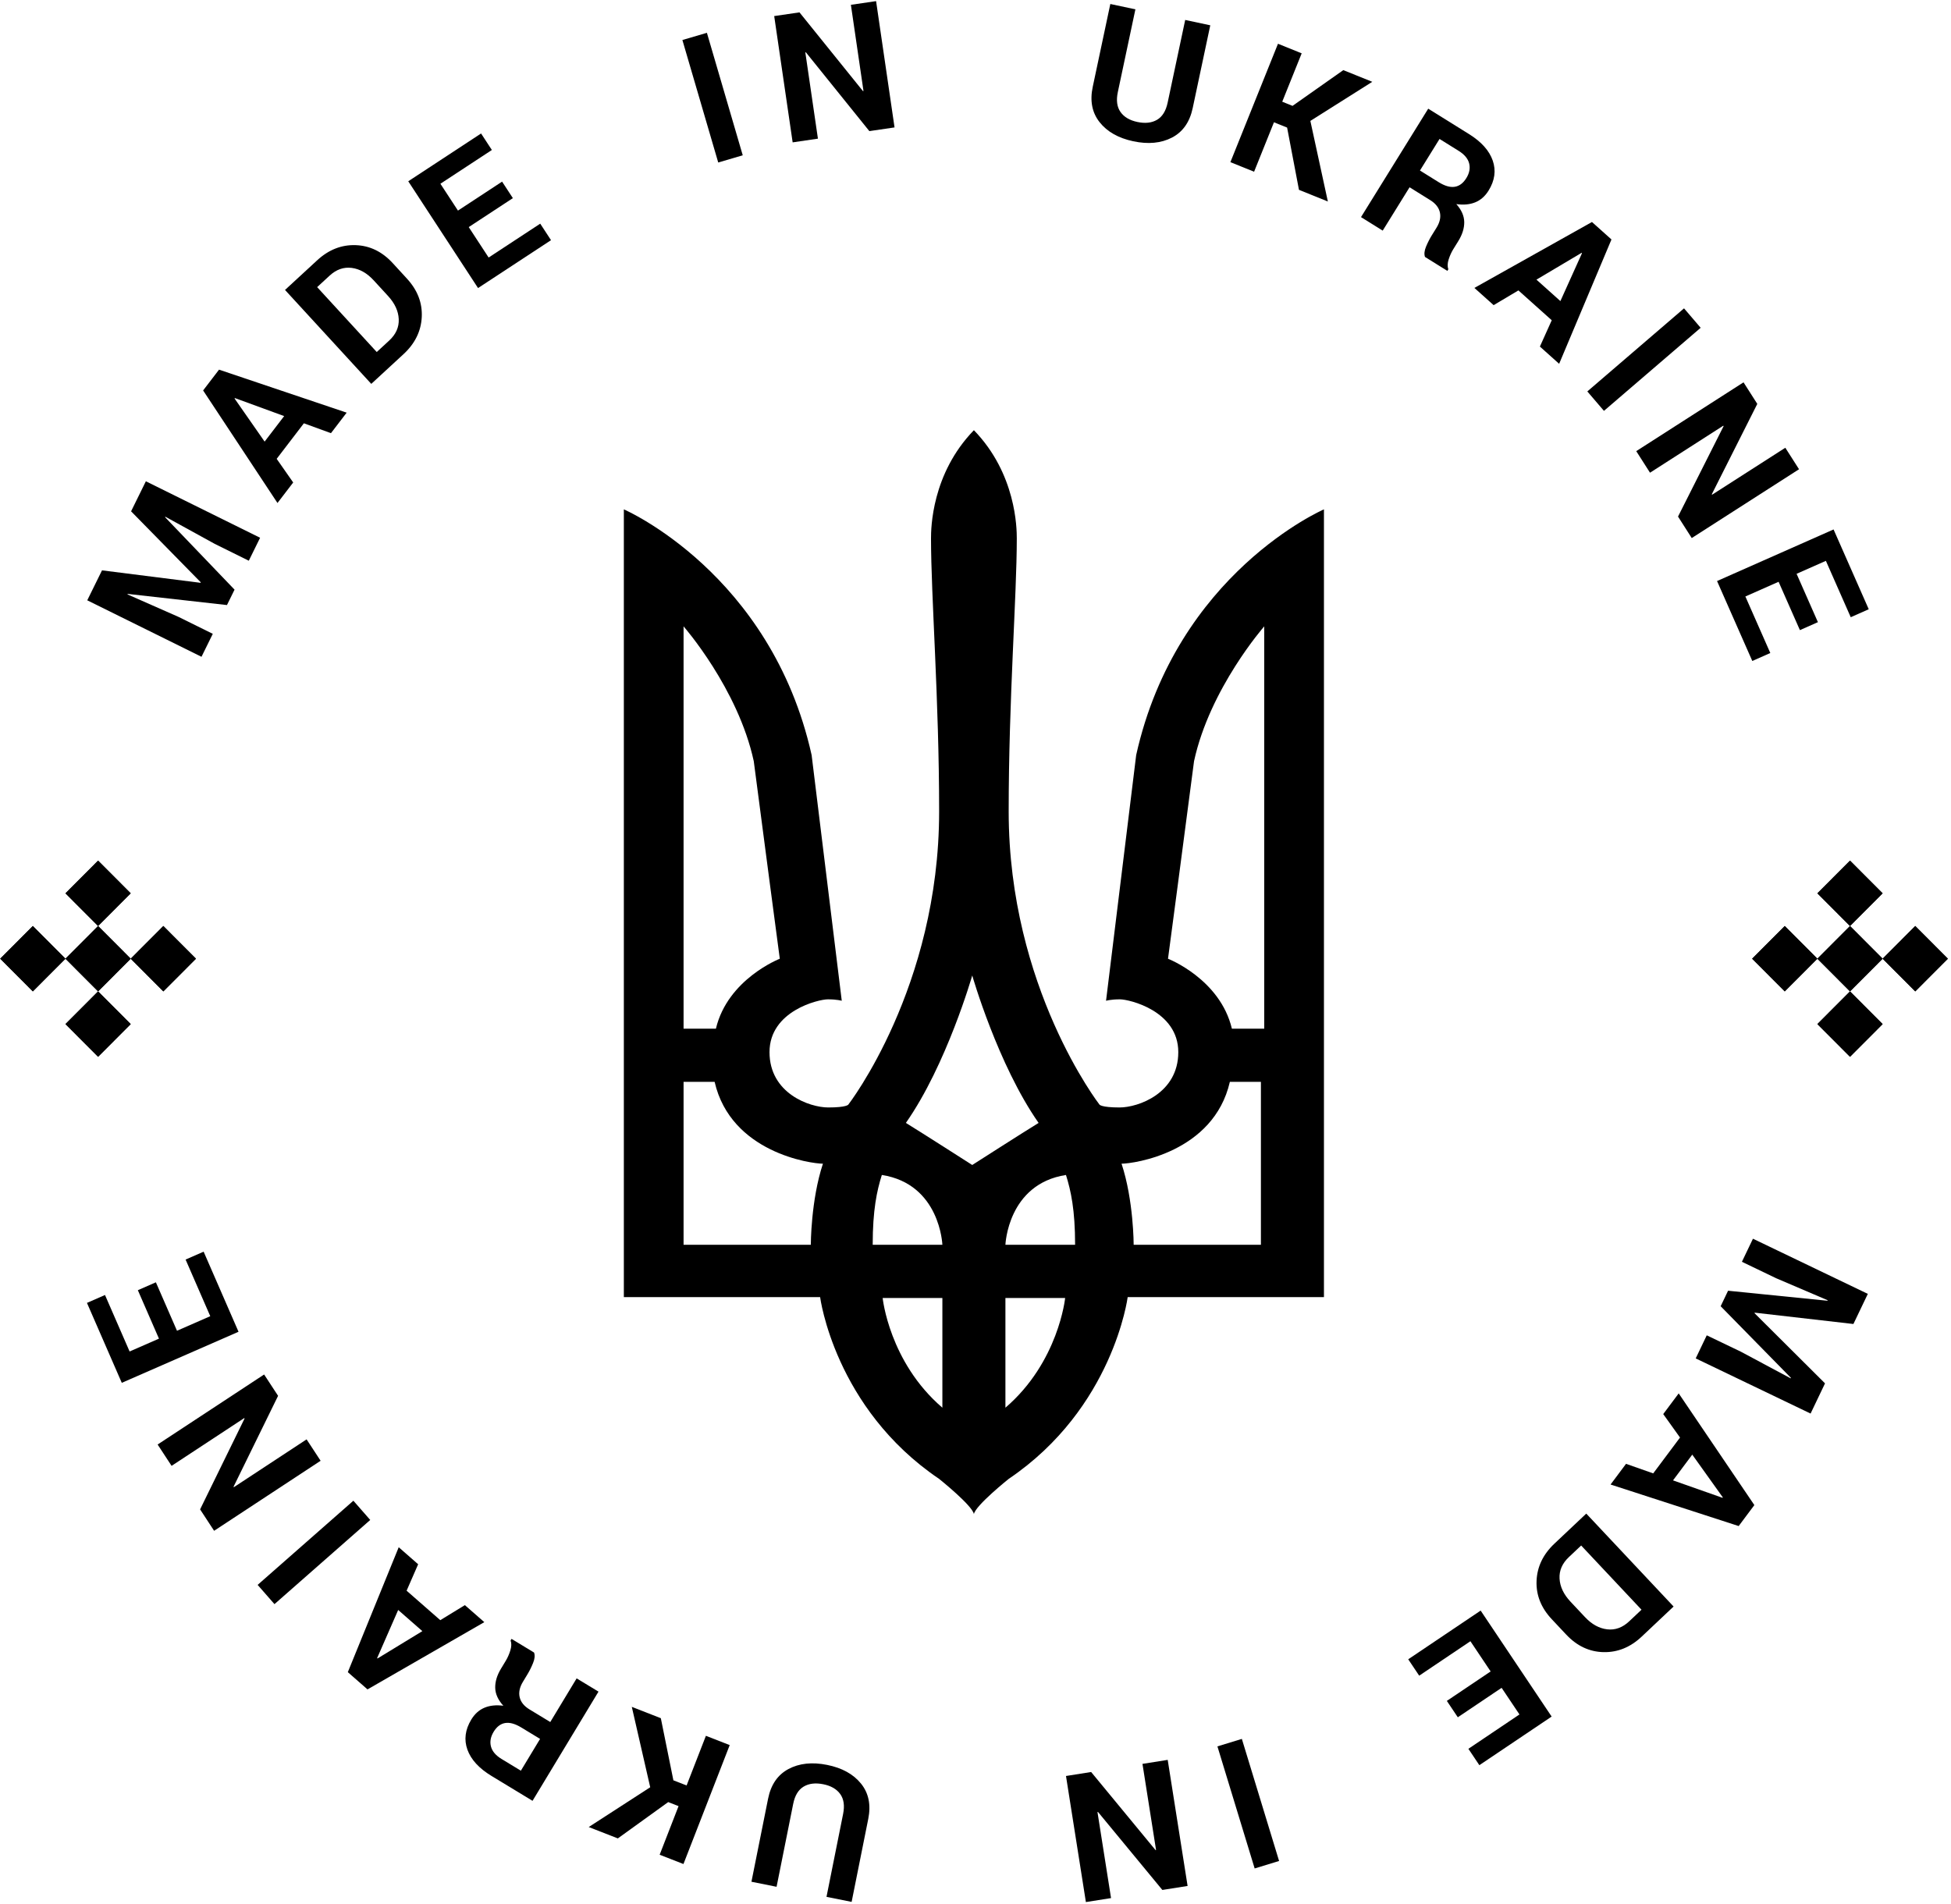 <?xml version="1.0" encoding="UTF-8" standalone="no"?>
<svg width="500px" height="488px" viewBox="0 0 500 488" version="1.1" xmlns="http://www.w3.org/2000/svg" xmlns:xlink="http://www.w3.org/1999/xlink" xmlns:sketch="http://www.bohemiancoding.com/sketch/ns">
    <!-- Generator: Sketch 3.2.2 (9983) - http://www.bohemiancoding.com/sketch -->
    <title>ukraine</title>
    <desc>Created with Sketch.</desc>
    <defs></defs>
    <g id="Page-1" stroke="none" stroke-width="1" fill="none" fill-rule="evenodd" sketch:type="MSPage">
        <g id="ukraine" sketch:type="MSLayerGroup" transform="translate(0, -25)">
            <g id="Page-1">
                <g id="BW">
                    <g id="Text" transform="translate(22, 0)">
                        <path d="M452.991,364.343 L427.702,361.44 L427.643,361.563 L445.714,379.559 L442.014,387.3 L412.574,373.161 L415.404,367.245 L424.179,371.459 L436.908,378.27 L436.986,378.159 L418.969,359.789 L420.868,355.817 L446.343,358.384 L446.381,358.253 L433.19,352.615 L424.415,348.401 L427.245,342.485 L456.684,356.623 L452.991,364.343" id="Fill-1" fill="#000000" sketch:type="MSShapeGroup"></path>
                        <path d="M401.683,402.633 L408.553,393.445 L404.25,387.433 L408.216,382.129 L427.605,410.756 L423.585,416.132 L390.752,405.486 L394.718,400.182 L401.683,402.633 L401.683,402.633 Z M411.693,397.825 L406.759,404.424 L419.443,408.893 L419.523,408.786 L411.693,397.825 L411.693,397.825 Z" id="Fill-2" fill="#000000" sketch:type="MSShapeGroup"></path>
                        <path d="M384.527,412.938 L406.906,436.756 L398.744,444.457 C395.839,447.199 392.571,448.528 388.94,448.446 C385.311,448.362 382.129,446.865 379.393,443.954 L375.689,440.011 C372.943,437.088 371.643,433.814 371.788,430.189 C371.935,426.564 373.459,423.38 376.366,420.639 L384.527,412.938 L384.527,412.938 Z M398.682,437.573 L383.219,421.117 L380.069,424.089 C378.361,425.701 377.565,427.541 377.68,429.61 C377.798,431.678 378.731,433.644 380.481,435.508 L384.212,439.479 C385.942,441.321 387.834,442.361 389.888,442.602 C391.941,442.843 393.823,442.157 395.531,440.546 L398.682,437.573 L398.682,437.573 Z" id="Fill-3" fill="#000000" sketch:type="MSShapeGroup"></path>
                        <path d="M348.795,460.945 L360.02,453.394 L354.835,445.651 L341.71,454.48 L338.899,450.281 L357.459,437.797 L375.653,464.96 L357.128,477.421 L354.318,473.223 L367.406,464.419 L362.832,457.592 L351.606,465.143 L348.795,460.945" id="Fill-4" fill="#000000" sketch:type="MSShapeGroup"></path>
                        <path d="M290,472.603 L296.261,470.685 L305.804,501.971 L299.543,503.89 L290,472.603" id="Fill-5" fill="#000000" sketch:type="MSShapeGroup"></path>
                        <path d="M251.191,480.191 L257.637,479.17 L274.143,499.188 L274.272,499.146 L270.791,477.085 L277.258,476.061 L282.356,508.374 L275.889,509.399 L259.388,489.403 L259.259,489.445 L262.736,511.484 L256.291,512.505 L251.191,480.191" id="Fill-6" fill="#000000" sketch:type="MSShapeGroup"></path>
                        <path d="M170.579,507.295 L174.843,486.015 C175.564,482.416 177.307,479.88 180.072,478.404 C182.838,476.928 186.141,476.578 189.98,477.35 C193.805,478.119 196.698,479.717 198.659,482.144 C200.619,484.571 201.239,487.583 200.518,491.181 L196.254,512.461 L189.814,511.165 L194.074,489.901 C194.497,487.789 194.25,486.095 193.332,484.818 C192.413,483.542 190.965,482.704 188.987,482.306 C186.98,481.902 185.299,482.106 183.947,482.917 C182.596,483.729 181.707,485.2 181.281,487.327 L177.02,508.591 L170.579,507.295" id="Fill-7" fill="#000000" sketch:type="MSShapeGroup"></path>
                        <path d="M150.575,481.298 L153.959,482.62 L158.909,469.891 L165.009,472.273 L153.156,502.754 L147.056,500.374 L151.9,487.916 L149.247,486.88 L136.338,496.188 L128.88,493.275 L144.637,483.079 L139.919,462.475 L147.356,465.379 L150.575,481.298" id="Fill-8" fill="#000000" sketch:type="MSShapeGroup"></path>
                        <path d="M119.024,466.359 L125.781,455.172 L131.382,458.568 L114.477,486.556 L103.946,480.168 C100.763,478.236 98.713,475.998 97.793,473.455 C96.877,470.909 97.202,468.337 98.774,465.735 C99.649,464.287 100.776,463.273 102.158,462.693 C103.54,462.112 105.152,461.944 106.997,462.187 C105.642,460.7 104.947,459.167 104.914,457.588 C104.881,456.01 105.371,454.381 106.384,452.702 L107.627,450.646 C108.099,449.864 108.487,448.982 108.791,448.003 C109.094,447.022 109.114,446.172 108.851,445.452 L109.094,445.049 L114.867,448.55 C115.132,449.271 115.05,450.158 114.622,451.212 C114.196,452.267 113.723,453.223 113.205,454.081 L112.009,456.062 C111.165,457.458 110.889,458.775 111.182,460.011 C111.474,461.248 112.311,462.285 113.692,463.124 L119.024,466.359 L119.024,466.359 Z M116.412,470.683 L111.578,467.75 C110.005,466.797 108.631,466.419 107.455,466.615 C106.278,466.812 105.296,467.565 104.506,468.871 C103.732,470.153 103.503,471.405 103.821,472.632 C104.138,473.857 105.051,474.927 106.559,475.842 L111.488,478.833 L116.412,470.683 L116.412,470.683 Z" id="Fill-9" fill="#000000" sketch:type="MSShapeGroup"></path>
                        <path d="M82.205,432.699 L90.836,440.252 L97.138,436.399 L102.12,440.76 L72.187,457.997 L67.138,453.58 L80.181,421.562 L85.163,425.921 L82.205,432.699 L82.205,432.699 Z M86.242,443.063 L80.044,437.639 L74.649,449.98 L74.75,450.069 L86.242,443.063 L86.242,443.063 Z" id="Fill-10" fill="#000000" sketch:type="MSShapeGroup"></path>
                        <path d="M68.564,409.637 L72.882,414.569 L48.343,436.144 L44.025,431.212 L68.564,409.637" id="Fill-11" fill="#000000" sketch:type="MSShapeGroup"></path>
                        <path d="M45.689,377.287 L49.268,382.754 L37.848,406.065 L37.94,406.166 L56.574,393.913 L60.166,399.399 L32.872,417.346 L29.28,411.86 L40.681,388.562 L40.588,388.462 L21.974,400.702 L18.395,395.234 L45.689,377.287" id="Fill-12" fill="#000000" sketch:type="MSShapeGroup"></path>
                        <path d="M17.95,353.658 L23.359,366.076 L31.886,362.344 L25.563,347.828 L30.186,345.805 L39.13,366.336 L9.211,379.424 L0.286,358.935 L4.909,356.912 L11.214,371.388 L18.736,368.098 L13.327,355.681 L17.95,353.658" id="Fill-13" fill="#000000" sketch:type="MSShapeGroup"></path>
                        <path d="M4.142,171.183 L29.397,174.376 L29.457,174.255 L11.593,156.051 L15.383,148.354 L44.658,162.83 L41.761,168.713 L33.035,164.398 L20.384,157.442 L20.304,157.552 L38.11,176.129 L36.166,180.077 L10.721,177.218 L10.683,177.349 L23.809,183.138 L32.535,187.453 L29.639,193.336 L0.362,178.861 L4.142,171.183" id="Fill-14" fill="#000000" sketch:type="MSShapeGroup"></path>
                        <path d="M55.88,133.492 L48.906,142.601 L53.14,148.661 L49.112,153.92 L30.054,125.072 L34.135,119.743 L66.844,130.765 L62.818,136.023 L55.88,133.492 L55.88,133.492 Z M45.816,138.185 L50.825,131.643 L38.195,127.027 L38.112,127.135 L45.816,138.185 L45.816,138.185 Z" id="Fill-15" fill="#000000" sketch:type="MSShapeGroup"></path>
                        <path d="M73.151,123.388 L51.045,99.314 L59.294,91.708 C62.232,88.999 65.514,87.708 69.144,87.832 C72.772,87.956 75.937,89.49 78.639,92.433 L82.298,96.418 C85.011,99.372 86.273,102.661 86.087,106.284 C85.898,109.907 84.337,113.072 81.401,115.781 L73.151,123.388 L73.151,123.388 Z M59.28,98.592 L74.553,115.225 L77.736,112.288 C79.463,110.696 80.28,108.865 80.188,106.795 C80.095,104.725 79.183,102.748 77.454,100.866 L73.769,96.852 C72.06,94.991 70.179,93.928 68.13,93.663 C66.079,93.399 64.19,94.064 62.463,95.656 L59.28,98.592 L59.28,98.592 Z" id="Fill-16" fill="#000000" sketch:type="MSShapeGroup"></path>
                        <path d="M109.438,75.782 L98.128,83.205 L103.226,91.006 L116.449,82.326 L119.213,86.556 L100.513,98.829 L82.628,71.461 L101.29,59.212 L104.054,63.442 L90.867,72.096 L95.364,78.976 L106.674,71.552 L109.438,75.782" id="Fill-17" fill="#000000" sketch:type="MSShapeGroup"></path>
                        <path d="M168.35,64.802 L162.067,66.649 L152.882,35.256 L159.164,33.41 L168.35,64.802" id="Fill-18" fill="#000000" sketch:type="MSShapeGroup"></path>
                        <path d="M207.252,57.658 L200.796,58.605 L184.519,38.397 L184.389,38.439 L187.618,60.538 L181.14,61.488 L176.411,29.119 L182.889,28.169 L199.162,48.352 L199.292,48.311 L196.066,26.235 L202.522,25.288 L207.252,57.658" id="Fill-19" fill="#000000" sketch:type="MSShapeGroup"></path>
                        <g id="-"></g>
                        <path d="M288.167,31.485 L283.661,52.715 C282.898,56.305 281.127,58.821 278.344,60.265 C275.563,61.708 272.256,62.023 268.425,61.206 C264.61,60.393 261.736,58.761 259.802,56.312 C257.869,53.863 257.283,50.845 258.046,47.255 L262.552,26.025 L268.978,27.394 L264.475,48.608 C264.027,50.715 264.255,52.412 265.159,53.699 C266.063,54.986 267.501,55.84 269.474,56.26 C271.478,56.687 273.159,56.503 274.52,55.707 C275.883,54.911 276.787,53.451 277.238,51.328 L281.741,30.114 L288.167,31.485" id="Fill-20" fill="#000000" sketch:type="MSShapeGroup"></path>
                        <path d="M307.859,57.701 L304.49,56.341 L299.397,69.013 L293.324,66.561 L305.52,36.216 L311.594,38.668 L306.61,51.068 L309.251,52.134 L322.262,42.974 L329.687,45.97 L313.817,55.988 L318.302,76.643 L310.898,73.656 L307.859,57.701" id="Fill-21" fill="#000000" sketch:type="MSShapeGroup"></path>
                        <path d="M339.243,72.999 L332.359,84.107 L326.797,80.646 L344.022,52.856 L354.478,59.365 C357.64,61.334 359.665,63.596 360.554,66.149 C361.442,68.705 361.087,71.274 359.486,73.857 C358.594,75.294 357.454,76.295 356.066,76.859 C354.679,77.423 353.064,77.573 351.222,77.309 C352.56,78.811 353.237,80.353 353.253,81.932 C353.268,83.511 352.759,85.134 351.725,86.8 L350.46,88.843 C349.979,89.62 349.58,90.496 349.264,91.473 C348.951,92.449 348.921,93.298 349.177,94.022 L348.928,94.424 L343.196,90.854 C342.94,90.131 343.031,89.245 343.47,88.195 C343.91,87.147 344.394,86.195 344.922,85.342 L346.141,83.377 C347,81.991 347.29,80.677 347.013,79.437 C346.734,78.198 345.91,77.149 344.538,76.296 L339.243,72.999 L339.243,72.999 Z M341.906,68.705 L346.706,71.693 C348.267,72.664 349.637,73.059 350.815,72.876 C351.993,72.693 352.985,71.952 353.789,70.654 C354.577,69.382 354.821,68.131 354.518,66.902 C354.215,65.673 353.315,64.593 351.816,63.66 L346.923,60.613 L341.906,68.705 L341.906,68.705 Z" id="Fill-22" fill="#000000" sketch:type="MSShapeGroup"></path>
                        <path d="M375.679,107.082 L367.135,99.433 L360.789,103.21 L355.856,98.794 L385.986,81.9 L390.985,86.377 L377.574,118.242 L372.643,113.825 L375.679,107.082 L375.679,107.082 Z M371.759,96.673 L377.895,102.169 L383.432,89.889 L383.332,89.8 L371.759,96.673 L371.759,96.673 Z" id="Fill-23" fill="#000000" sketch:type="MSShapeGroup"></path>
                        <path d="M389.059,130.305 L384.798,125.324 L409.582,104.032 L413.844,109.013 L389.059,130.305" id="Fill-24" fill="#000000" sketch:type="MSShapeGroup"></path>
                        <path d="M411.559,162.903 L408.042,157.396 L419.725,134.217 L419.634,134.115 L400.863,146.156 L397.334,140.628 L424.829,122.993 L428.358,128.519 L416.694,151.686 L416.786,151.787 L435.538,139.761 L439.054,145.268 L411.559,162.903" id="Fill-25" fill="#000000" sketch:type="MSShapeGroup"></path>
                        <path d="M439.278,186.504 L433.815,174.112 L425.304,177.88 L431.691,192.369 L427.077,194.412 L418.043,173.921 L447.904,160.701 L456.919,181.151 L452.304,183.194 L445.935,168.745 L438.429,172.067 L443.893,184.461 L439.278,186.504" id="Fill-26" fill="#000000" sketch:type="MSShapeGroup"></path>
                    </g>
                    <path d="M249.165,275.017 C249.165,275.017 242.617,297.874 232.158,312.806 C236.068,315.202 249.165,323.59 249.165,323.59 C249.165,323.59 262.263,315.202 266.172,312.806 C255.713,297.874 249.165,275.017 249.165,275.017 L249.165,275.017 L249.165,275.017 Z M241.512,357.676 L226.206,357.676 C226.206,357.676 227.874,374.095 241.512,385.797 L241.512,357.676 L241.512,357.676 Z M223.655,344.041 L241.512,344.041 C241.512,344.041 240.936,328.472 225.997,326.146 C224.729,330.187 223.655,335.094 223.655,344.041 L223.655,344.041 L223.655,344.041 Z M210.9,323.256 C207.794,323.256 187.317,320.405 183.144,302.286 L175.185,302.286 L175.185,344.041 L207.794,344.041 C207.794,344.041 207.794,332.637 210.9,323.256 L210.9,323.256 L210.9,323.256 Z M175.185,185.54 C175.185,185.54 189.133,201.431 193.175,220.095 C195.399,237.28 199.845,270.728 199.845,270.728 C199.845,270.728 186.505,275.9 183.473,288.651 L175.185,288.651 L175.185,185.54 L175.185,185.54 Z M257.668,357.676 L272.974,357.676 C272.974,357.676 271.306,374.095 257.668,385.797 L257.668,357.676 L257.668,357.676 Z M275.526,344.041 L257.668,344.041 C257.668,344.041 258.245,328.473 273.184,326.146 C274.452,330.187 275.526,335.094 275.526,344.041 L275.526,344.041 L275.526,344.041 Z M287.43,323.256 C290.536,323.256 311.014,320.404 315.187,302.286 L323.145,302.286 L323.145,344.041 L290.536,344.041 C290.536,344.041 290.536,332.636 287.43,323.256 L287.43,323.256 L287.43,323.256 Z M323.995,185.54 C323.995,185.54 310.048,201.431 306.006,220.095 C303.782,237.28 299.335,270.727 299.335,270.727 C299.335,270.727 312.676,275.901 315.708,288.651 L323.995,288.651 L323.995,185.54 L323.995,185.54 Z M249.59,135.262 C238.748,146.436 238.599,160.43 238.599,163.009 C238.599,177.831 240.679,204.163 240.679,232.98 C240.679,278.095 217.41,308.108 217.41,308.108 C217.41,308.108 217.014,308.845 212.26,308.845 C207.508,308.845 197.21,305.255 197.21,294.667 C197.21,284.078 209.785,281.133 212.162,281.133 C214.538,281.133 215.726,281.501 215.726,281.501 C215.726,281.501 213.349,262.166 208.003,218.526 C197.605,171.846 159.879,155.551 159.879,155.551 L159.879,357.457 L210.181,357.457 C210.181,357.457 213.845,385.906 240.679,404.045 C240.679,404.045 249.194,410.857 249.59,413.066 C249.986,410.857 258.503,404.045 258.503,404.045 C285.336,385.907 289,357.457 289,357.457 L339.301,357.457 L339.301,155.551 C339.301,155.551 301.575,171.847 291.179,218.526 C285.832,262.166 283.455,281.501 283.455,281.501 C283.455,281.501 284.643,281.133 287.02,281.133 C289.396,281.133 301.971,284.078 301.971,294.667 C301.971,305.255 291.673,308.846 286.92,308.846 C282.168,308.846 281.771,308.108 281.771,308.108 C281.771,308.108 258.503,278.095 258.503,232.981 C258.503,204.163 260.582,177.831 260.582,163.009 C260.582,160.43 260.433,146.436 249.59,135.262 L249.59,135.262 L249.59,135.262 Z" id="Clip-28" fill="#000000" sketch:type="MSShapeGroup"></path>
                    <g id="mask-2" transform="translate(0, 245)" fill="#000000" sketch:type="MSShapeGroup">
                        <path d="M16.776,42.477 L25.139,34.098 L33.5,42.477 L25.139,50.857 L16.776,42.477 L16.776,42.477 Z M16.776,8.959 L25.139,0.58 L33.5,8.959 L25.139,17.338 L16.776,8.959 L16.776,8.959 Z M16.776,25.718 L25.139,17.338 L33.5,25.718 L25.139,34.098 L16.776,25.718 L16.776,25.718 Z M33.5,25.718 L41.861,17.338 L50.224,25.718 L41.861,34.098 L33.5,25.718 L33.5,25.718 Z M0.054,25.718 L8.415,17.338 L16.776,25.718 L8.415,34.098 L0.054,25.718 L0.054,25.718 Z" id="path-1"></path>
                    </g>
                    <g id="Cross-left" transform="translate(0, 245)" fill="#000000" sketch:type="MSShapeGroup">
                        <path d="M16.776,42.477 L25.139,34.098 L33.5,42.477 L25.139,50.857 L16.776,42.477 L16.776,42.477 Z M16.776,8.959 L25.139,0.58 L33.5,8.959 L25.139,17.338 L16.776,8.959 L16.776,8.959 Z M16.776,25.718 L25.139,17.338 L33.5,25.718 L25.139,34.098 L16.776,25.718 L16.776,25.718 Z M33.5,25.718 L41.861,17.338 L50.224,25.718 L41.861,34.098 L33.5,25.718 L33.5,25.718 Z M0.054,25.718 L8.415,17.338 L16.776,25.718 L8.415,34.098 L0.054,25.718 L0.054,25.718 Z" id="path-1"></path>
                    </g>
                    <g id="mask-4" transform="translate(449, 245)" fill="#000000" sketch:type="MSShapeGroup">
                        <path d="M16.756,42.477 L25.118,34.098 L33.48,42.477 L25.118,50.857 L16.756,42.477 L16.756,42.477 Z M16.756,8.959 L25.118,0.58 L33.48,8.959 L25.118,17.338 L16.756,8.959 L16.756,8.959 Z M16.756,25.718 L25.118,17.338 L33.48,25.718 L25.118,34.098 L16.756,25.718 L16.756,25.718 Z M33.48,25.718 L41.841,17.338 L50.203,25.718 L41.841,34.098 L33.48,25.718 L33.48,25.718 Z M0.033,25.718 L8.395,17.338 L16.756,25.718 L8.395,34.098 L0.033,25.718 L0.033,25.718 Z" id="path-3"></path>
                    </g>
                    <g id="Cross-right" transform="translate(449, 245)" fill="#000000" sketch:type="MSShapeGroup">
                        <path d="M16.756,42.477 L25.118,34.098 L33.48,42.477 L25.118,50.857 L16.756,42.477 L16.756,42.477 Z M16.756,8.959 L25.118,0.58 L33.48,8.959 L25.118,17.338 L16.756,8.959 L16.756,8.959 Z M16.756,25.718 L25.118,17.338 L33.48,25.718 L25.118,34.098 L16.756,25.718 L16.756,25.718 Z M33.48,25.718 L41.841,17.338 L50.203,25.718 L41.841,34.098 L33.48,25.718 L33.48,25.718 Z M0.033,25.718 L8.395,17.338 L16.756,25.718 L8.395,34.098 L0.033,25.718 L0.033,25.718 Z" id="path-3"></path>
                    </g>
                </g>
            </g>
        </g>
    </g>
</svg>